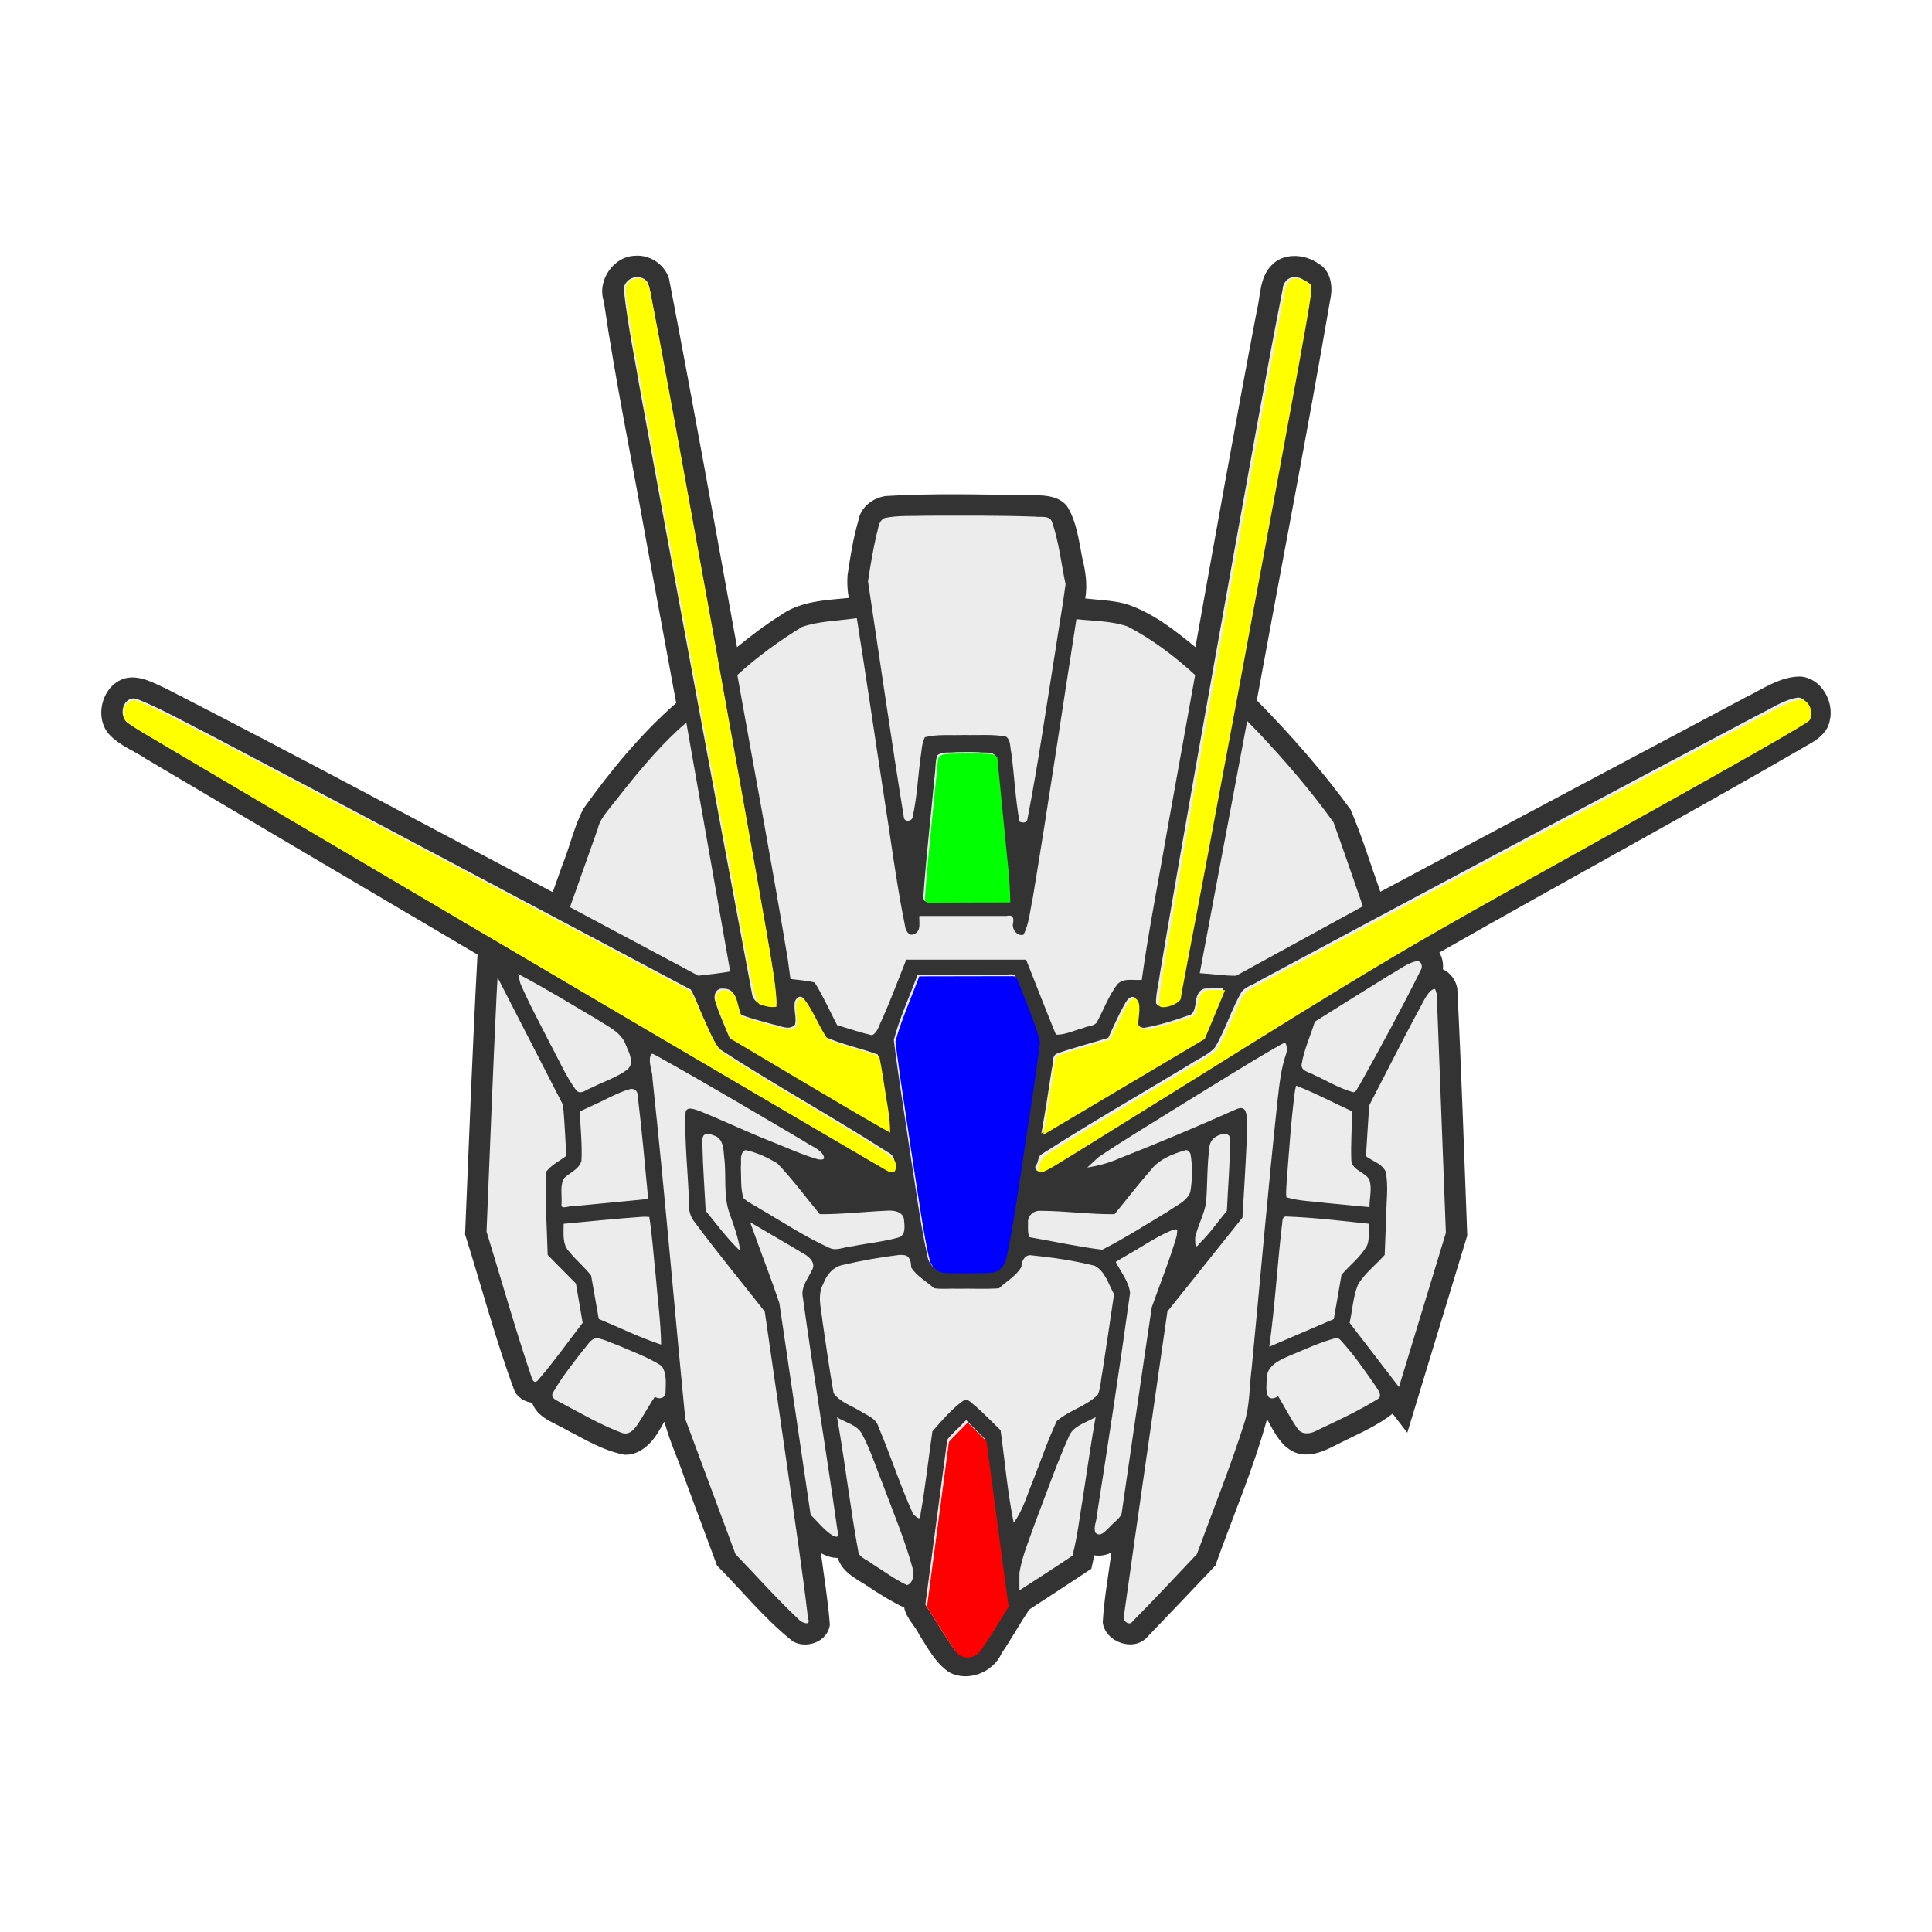 <?xml version="1.0" encoding="UTF-8" standalone="no"?>
<!-- Created with Inkscape (http://www.inkscape.org/) -->

<svg
   width="240mm"
   height="240mm"
   viewBox="0 0 240 240"
   version="1.1"
   id="svg1"
   xml:space="preserve"
   xmlns="http://www.w3.org/2000/svg"
   xmlns:svg="http://www.w3.org/2000/svg"><defs
     id="defs1" /><path
     id="path2"
     style="fill:#333333;fill-opacity:1"
     d="m 78.963,31.772 c -2.732,0.014 -4.834,3.095 -3.955,5.656 1.451,9.979 3.515,19.855 5.273,29.768 l 3.717,20.132 c -4.392,3.844 -8.128,8.381 -11.514,13.116 -1.172,2.236 -1.691,4.732 -2.641,7.06 l -1.181,3.324 C 52.666,102.369 36.734,93.792 20.632,85.54 19.041,84.816 17.29,83.798 15.486,84.276 12.62,85.134 11.578,89.307 13.728,91.403 c 1.269,1.282 3.012,1.904 4.481,2.909 13.69,8.112 27.403,16.185 41.109,24.27 -0.628,11.58 -1.057,23.169 -1.545,34.756 2.06,6.516 3.784,13.147 6.182,19.555 0.449,0.761 1.276,1.263 2.148,1.363 0.658,1.915 2.808,2.495 4.384,3.429 2.277,1.191 4.557,2.565 7.112,3.029 2.047,0.064 3.57,-1.65 4.464,-3.307 0.25,-0.242 0.507,-1.266 0.571,-0.455 0.61,2.207 1.598,4.285 2.323,6.455 1.372,3.693 2.744,7.385 4.116,11.078 3.127,3.14 5.92,6.644 9.408,9.402 1.708,1.018 4.403,0.02 4.607,-2.08 -0.225,-2.976 -0.717,-5.92 -1.109,-8.877 0.635,0.368 1.36,0.602 2.098,0.609 0.588,1.942 2.658,2.741 4.178,3.814 1.306,0.86 2.659,1.687 4.068,2.344 0.243,1.307 1.321,2.219 1.881,3.386 1.063,1.662 2.027,3.535 3.709,4.654 2.321,1.258 5.46,0.01 6.512,-2.354 1.209,-1.775 2.246,-3.685 3.445,-5.448 2.559,-1.698 5.152,-3.345 7.7,-5.06 0.141,-0.554 0.236,-1.117 0.371,-1.672 0.718,0.128 1.469,-0.013 2.119,-0.33 -0.378,2.885 -0.914,5.767 -1.072,8.669 0.304,2.424 3.794,3.694 5.488,1.859 2.845,-2.965 5.682,-5.938 8.504,-8.925 2.151,-6.055 4.713,-11.974 6.414,-18.18 0.915,1.64 1.856,3.671 3.828,4.252 2.175,0.585 4.184,-0.826 6.021,-1.674 1.977,-0.972 4.012,-1.887 5.754,-3.26 0.607,0.79 1.214,1.58 1.822,2.369 2.483,-8.165 4.968,-16.33 7.449,-24.496 -0.391,-10.242 -0.724,-20.489 -1.238,-30.725 -0.188,-1.003 -0.849,-1.93 -1.789,-2.354 0.077,-0.715 -0.066,-1.463 -0.441,-2.08 15.331,-8.747 30.87,-17.136 46.136,-25.991 1.092,-0.627 2.143,-1.527 2.369,-2.833 0.564,-2.384 -1.077,-5.28 -3.648,-5.462 -2.53,-0.012 -4.666,1.547 -6.852,2.608 -15.118,8.029 -30.228,16.073 -45.331,24.128 -1.216,-3.408 -2.278,-6.88 -3.697,-10.207 -3.515,-4.824 -7.464,-9.319 -11.65,-13.57 3.072,-16.757 6.319,-33.479 9.205,-50.268 0.221,-1.471 -0.153,-3.229 -1.56,-3.994 -1.723,-1.22 -4.411,-1.392 -5.896,0.303 -1.431,1.526 -1.283,3.744 -1.763,5.641 -2.647,13.882 -5.12,27.798 -7.616,41.71 -2.61,-2.154 -5.366,-4.307 -8.621,-5.371 -1.652,-0.443 -3.372,-0.49 -5.063,-0.678 0.295,-1.684 0.043,-3.393 -0.37,-5.032 -0.428,-2.194 -0.697,-4.528 -1.905,-6.456 -1.241,-1.506 -3.376,-1.309 -5.124,-1.357 -5.778,-0.067 -11.568,-0.236 -17.339,0.116 -1.631,0.203 -3.181,1.388 -3.451,3.069 -0.641,2.215 -1.009,4.505 -1.34,6.783 -0.061,0.939 -0.026,1.887 0.162,2.811 -2.925,0.28 -6.083,0.395 -8.55,2.199 -1.869,1.178 -3.635,2.514 -5.339,3.916 -2.77,-15.276 -5.513,-30.553 -8.453,-45.797 -0.538,-1.732 -2.337,-2.948 -4.143,-2.828 z" /><path
     id="path1"
     style="display:inline;fill:#ececec;fill-opacity:1"
     d="m 79.062,34.431 c -0.93,0.034 -1.772,0.906 -1.535,1.864 0.468,4.204 1.348,8.353 2.052,12.523 4.578,24.958 9.209,49.913 13.88,74.855 0.346,1.086 1.705,1.386 2.709,1.311 0.459,-0.037 0.229,-0.785 0.244,-1.139 -0.517,-4.819 -1.538,-9.568 -2.329,-14.348 -4.213,-23.681 -8.468,-47.356 -12.877,-70.999 -0.283,-1.146 -0.329,-2.382 -0.784,-3.466 -0.302,-0.431 -0.844,-0.643 -1.359,-0.602 z m 81.758,0.002 c -0.835,-0.029 -1.462,0.701 -1.486,1.502 -2.12,10.739 -4.006,21.521 -5.968,32.291 -3.152,17.614 -6.333,35.223 -9.3,52.868 -0.138,1.162 -0.487,2.349 -0.462,3.503 0.295,0.69 1.226,0.309 1.784,0.183 0.549,-0.149 1.171,-0.415 1.124,-1.086 2.995,-15.369 5.812,-30.772 8.687,-46.164 2.42,-13.155 4.946,-26.292 7.259,-39.464 0.073,-0.94 0.471,-1.923 0.192,-2.852 -0.308,-0.253 -0.672,-0.401 -1.02,-0.627 -0.261,-0.096 -0.531,-0.16 -0.811,-0.154 z m -45.707,29.631 c -1.732,0.069 -3.5,-0.071 -5.205,0.285 -0.819,0.325 -0.791,1.401 -1.039,2.124 -0.427,1.898 -0.758,3.828 -1.043,5.747 1.477,9.766 2.874,19.545 4.451,29.295 0.044,0.606 0.935,0.566 1.074,0.051 0.558,-2.401 0.657,-4.886 0.988,-7.326 0.151,-0.861 0.134,-1.817 0.547,-2.657 1.577,-0.41 3.254,-0.208 4.873,-0.281 1.729,0.054 3.487,-0.119 5.195,0.195 0.63,0.423 0.508,1.361 0.676,2.028 0.377,2.802 0.495,5.723 1.016,8.544 0.503,0.197 0.957,0.177 1.01,-0.448 1.33,-6.872 2.319,-13.806 3.433,-20.716 0.415,-2.778 0.917,-5.557 1.278,-8.334 -0.535,-2.565 -0.819,-5.203 -1.664,-7.691 -0.291,-0.907 -1.414,-0.594 -2.141,-0.701 -4.481,-0.16 -8.966,-0.124 -13.449,-0.116 z m -9.176,12.789 c -2.102,0.292 -4.282,0.323 -6.301,1.023 -2.854,1.738 -5.572,3.717 -8.041,5.973 2.095,11.759 4.309,23.498 6.26,35.282 0.113,0.827 0.229,1.653 0.34,2.48 1.004,0.132 2.024,0.188 3.008,0.439 1.058,1.693 1.869,3.525 2.787,5.295 1.447,0.425 2.874,0.925 4.346,1.26 0.747,-0.407 0.901,-1.375 1.288,-2.074 1.061,-2.407 1.976,-4.875 2.954,-7.317 4.964,0 9.927,0 14.891,0 1.232,3.108 2.441,6.225 3.707,9.318 1.187,0.035 2.293,-0.555 3.429,-0.839 0.511,-0.258 1.284,-0.21 1.628,-0.664 0.87,-1.599 1.479,-3.33 2.591,-4.78 0.783,-0.805 2.013,-0.432 3.01,-0.523 0.921,-6.602 2.237,-13.141 3.363,-19.71 1.083,-6.056 2.179,-12.11 3.268,-18.165 -2.535,-2.32 -5.304,-4.42 -8.354,-6.016 -2.047,-0.719 -4.261,-0.684 -6.396,-0.916 -1.809,11.525 -3.506,23.109 -5.414,34.592 -0.332,1.537 -0.448,3.169 -1.141,4.596 -0.766,0.276 -1.493,-0.673 -1.316,-1.412 0.148,-0.727 -0.064,-1.093 -0.829,-0.907 -3.604,0 -7.208,0 -10.811,0 -0.056,0.778 0.281,1.909 -0.678,2.261 -0.643,0.309 -1.05,-0.521 -1.105,-1.054 -1.097,-5.397 -1.771,-10.871 -2.642,-16.307 -1.124,-7.296 -2.178,-14.604 -3.343,-21.892 -0.165,0.019 -0.331,0.038 -0.496,0.057 z m 117.352,9.807 c -1.855,0.31 -3.427,1.468 -5.101,2.257 -20.636,10.93 -41.247,21.914 -61.822,32.954 -0.683,0.469 -1.602,0.671 -2.128,1.324 -1.288,2.221 -1.997,4.733 -3.323,6.929 -0.873,0.979 -2.178,1.435 -3.243,2.175 -6.081,3.676 -12.262,7.209 -18.24,11.06 -0.564,0.284 -0.371,1.008 -0.777,1.438 -0.242,0.516 0.364,0.901 0.805,0.664 3.065,-1.688 5.979,-3.648 8.969,-5.468 11.189,-6.946 22.292,-14.033 33.595,-20.794 11.674,-6.86 23.574,-13.289 35.381,-19.928 5.646,-3.202 11.358,-6.301 16.922,-9.644 0.792,-0.71 0.444,-2.148 -0.333,-2.756 -0.203,-0.149 -0.452,-0.232 -0.703,-0.213 z m -206.748,0.09 c -1.398,0.141 -1.725,2.167 -0.746,3.018 1.73,1.174 3.603,2.15 5.387,3.248 28.583,16.874 57.159,33.755 85.805,50.52 1.17,0.678 2.334,1.365 3.515,2.024 0.706,0.027 0.893,-0.794 0.603,-1.316 -0.016,-0.551 -0.389,-0.9 -0.862,-1.144 -6.872,-4.41 -14.049,-8.353 -20.879,-12.798 -0.895,-1.188 -1.399,-2.647 -2.035,-3.991 -0.52,-1.11 -0.906,-2.344 -1.508,-3.378 -19.903,-10.547 -39.771,-21.161 -59.711,-31.637 -2.96,-1.491 -5.85,-3.149 -8.923,-4.4 -0.207,-0.079 -0.427,-0.133 -0.646,-0.147 z m 138.201,3.816 c -1.902,10.108 -3.801,20.217 -5.705,30.324 1.501,0.088 3.035,0.327 4.515,0.321 5.249,-2.876 10.499,-5.752 15.748,-8.628 -1.221,-3.475 -2.394,-6.975 -3.648,-10.434 -2.839,-3.95 -6.022,-7.652 -9.359,-11.189 -0.455,-0.464 -0.909,-0.929 -1.364,-1.393 -0.062,0.333 -0.125,0.665 -0.188,0.998 z M 84.548,90.384 c -3.25,2.938 -5.968,6.404 -8.678,9.831 -0.636,0.846 -1.377,1.638 -1.6,2.708 -1.156,3.257 -2.312,6.515 -3.468,9.772 5.315,2.838 10.632,5.672 15.947,8.508 1.321,-0.16 2.646,-0.29 3.957,-0.52 -1.817,-10.308 -3.633,-20.617 -5.449,-30.926 -0.236,0.209 -0.473,0.418 -0.709,0.627 z m 34.234,3.049 c -0.763,0.117 -1.714,-0.114 -2.346,0.391 -0.286,0.788 -0.192,1.73 -0.333,2.577 -0.452,4.865 -1.026,9.722 -1.372,14.596 -0.077,0.634 -0.054,1.168 0.729,0.941 3.284,0 6.568,0 9.853,0 0.004,-3.109 -0.497,-6.193 -0.741,-9.289 -0.287,-2.904 -0.591,-5.806 -0.863,-8.711 -0.47,-0.643 -1.428,-0.375 -2.121,-0.493 -0.935,-0.037 -1.871,-0.029 -2.806,-0.011 z m 57.174,25.959 c -1.208,0.271 -2.207,1.117 -3.284,1.695 -3.121,1.929 -6.229,3.879 -9.339,5.826 -0.539,1.755 -1.336,3.45 -1.635,5.268 -0.135,0.913 0.98,0.993 1.552,1.353 1.567,0.712 3.065,1.634 4.725,2.109 0.531,0.177 0.659,-0.607 0.941,-0.91 2.622,-4.688 5.185,-9.413 7.576,-14.223 0.297,-0.454 0.083,-1.178 -0.537,-1.119 z m -111.334,2.721 c 1.11,2.613 2.5,5.109 3.769,7.651 1.039,1.897 1.891,3.92 3.18,5.667 0.566,0.66 1.319,-0.147 1.941,-0.325 1.463,-0.751 3.089,-1.244 4.411,-2.236 0.934,-0.813 0.236,-2.079 -0.15,-2.985 -0.543,-1.665 -2.288,-2.381 -3.634,-3.275 -3.24,-1.907 -6.447,-3.881 -9.78,-5.624 0.088,0.376 0.176,0.751 0.264,1.127 z m 49.248,-0.711 c -0.963,2.582 -2.138,5.103 -2.834,7.773 0.549,4.65 1.346,9.283 2.006,13.924 0.705,4.287 1.212,8.614 2.152,12.857 0.132,1.032 0.956,1.955 2.043,1.948 1.938,0.092 3.894,0.128 5.828,-0.03 1.147,-0.098 1.738,-1.225 1.879,-2.248 0.977,-4.781 1.597,-9.628 2.36,-14.447 0.565,-3.98 1.252,-7.953 1.709,-11.942 -0.678,-2.73 -1.89,-5.296 -2.864,-7.929 -0.251,-0.521 -1.137,-0.113 -1.656,-0.243 -3.497,0 -6.994,0 -10.491,0 -0.044,0.112 -0.087,0.224 -0.131,0.336 z m -52.172,1.959 c -0.481,9.876 -0.843,19.758 -1.26,29.637 1.848,5.995 3.549,12.04 5.557,17.982 0.202,0.694 0.493,0.972 0.99,0.291 1.912,-2.221 3.602,-4.624 5.395,-6.941 -0.28,-1.63 -0.561,-3.259 -0.84,-4.889 -1.171,-1.182 -2.338,-2.366 -3.508,-3.549 -0.084,-3.445 -0.36,-6.895 -0.184,-10.34 0.65,-0.844 1.674,-1.34 2.518,-1.982 -0.163,-2.11 -0.206,-4.252 -0.441,-6.342 -2.698,-5.274 -5.405,-10.543 -8.117,-15.811 -0.036,0.648 -0.073,1.296 -0.109,1.943 z m 88.254,-0.57 c -0.871,-0.062 -1.323,0.805 -1.379,1.559 -0.14,0.692 -0.162,1.718 -1.055,1.827 -1.753,0.622 -3.549,1.181 -5.381,1.502 -0.497,0.009 -1.1,-0.411 -0.92,-0.974 3.2e-4,-0.897 0.385,-1.926 -0.157,-2.728 -0.701,-0.5 -1.182,0.446 -1.466,0.965 -0.718,1.288 -1.292,2.648 -1.923,3.978 -2.134,0.688 -4.325,1.202 -6.43,1.982 -0.631,0.344 -0.367,1.242 -0.575,1.833 -0.41,2.689 -0.818,5.379 -1.306,8.055 6.689,-3.977 13.384,-7.944 20.076,-11.916 0.851,-2.029 1.696,-4.06 2.545,-6.09 -0.676,0.004 -1.353,-0.008 -2.029,0.006 z m 27.736,0.318 c -0.706,0.744 -1.075,1.776 -1.609,2.656 -2.047,3.828 -3.998,7.706 -5.994,11.56 -0.132,2.1 -0.266,4.199 -0.402,6.299 0.806,0.619 1.976,0.921 2.438,1.889 0.394,1.831 0.08,3.728 0.078,5.585 -0.063,1.599 -0.126,3.199 -0.189,4.798 -1.101,1.239 -2.485,2.267 -3.328,3.713 -0.601,1.502 -0.675,3.151 -1.026,4.721 2.043,2.658 4.085,5.316 6.129,7.973 1.942,-6.385 3.887,-12.769 5.828,-19.154 -0.382,-9.888 -0.76,-19.776 -1.133,-29.664 -0.22,-0.63 -0.097,-0.874 -0.791,-0.375 z m -87.957,-0.307 c -0.866,-0.032 -1.15,0.978 -0.855,1.652 0.442,1.507 1.14,2.924 1.71,4.385 6.609,3.895 13.16,7.891 19.828,11.682 0.038,-2.014 -0.471,-3.99 -0.728,-5.978 -0.207,-1.183 -0.344,-2.379 -0.637,-3.545 -2.106,-0.778 -4.334,-1.23 -6.395,-2.123 -1.08,-1.542 -1.674,-3.384 -2.846,-4.863 -0.516,-0.553 -1.168,0.165 -1.096,0.76 -0.087,0.835 0.253,1.71 0.047,2.516 -0.75,0.785 -1.846,0.112 -2.721,-0.037 -1.372,-0.384 -2.71,-0.702 -4.008,-1.211 -0.596,-0.953 -0.344,-2.389 -1.359,-3.062 -0.287,-0.146 -0.623,-0.176 -0.941,-0.174 z m 69.357,6.971 c -4.371,2.497 -8.624,5.204 -12.919,7.832 -3.248,2.04 -6.554,3.998 -9.725,6.152 -0.46,0.427 -0.919,0.854 -1.379,1.281 1.365,-0.219 2.696,-0.569 3.961,-1.132 4.799,-1.884 9.549,-3.891 14.259,-5.987 0.459,-0.193 1.03,-0.516 1.393,0.03 0.429,1.009 0.168,2.18 0.213,3.254 -0.141,3.356 -0.355,6.703 -0.547,10.051 -3.109,3.889 -6.217,7.779 -9.326,11.668 -1.811,12.659 -3.655,25.314 -5.424,37.979 -0.044,0.566 0.741,1.084 1.1,0.514 2.719,-2.733 5.334,-5.568 7.99,-8.361 1.977,-5.423 4.147,-10.781 5.891,-16.284 0.701,-2.188 0.613,-4.518 0.91,-6.776 1.074,-11.132 2.032,-22.292 3.226,-33.399 0.226,-1.92 0.416,-3.861 1.059,-5.695 0.148,-0.419 0.105,-1.205 -0.162,-1.382 -0.173,0.086 -0.346,0.171 -0.52,0.257 z m -78.346,1.625 c -0.126,0.859 0.321,1.71 0.312,2.584 1.513,14.077 2.695,28.207 4.075,42.301 2.077,5.59 4.156,11.179 6.232,16.77 2.682,2.78 5.241,5.686 8.07,8.318 0.531,0.312 1.282,0.551 0.943,-0.346 -0.689,-5.978 -1.619,-11.928 -2.449,-17.889 -0.97,-6.735 -1.951,-13.468 -2.923,-20.203 -2.89,-3.692 -5.878,-7.298 -8.669,-11.064 -0.588,-0.684 -0.808,-1.563 -0.744,-2.451 -0.11,-3.748 -0.57,-7.47 -0.429,-11.22 0.128,-0.824 1.128,-0.381 1.634,-0.226 3.002,1.199 5.917,2.607 8.925,3.796 1.949,0.761 3.864,1.657 5.869,2.241 0.778,0.139 1.015,-0.07 0.523,-0.748 -0.556,-0.642 -1.463,-0.963 -2.169,-1.457 -6.083,-3.588 -12.16,-7.189 -18.328,-10.631 -0.522,-0.229 -0.729,-0.54 -0.872,0.224 z m 80.131,4.055 c -0.499,3.723 -0.736,7.482 -1.027,11.227 -0.031,0.683 -0.128,1.367 -0.042,2.05 1.578,0.487 3.265,0.489 4.895,0.708 1.808,0.175 3.617,0.346 5.426,0.517 -0.025,-1.153 0.375,-2.377 -0.057,-3.486 -0.617,-0.938 -2.23,-1.135 -2.208,-2.482 -0.062,-1.977 0.079,-3.956 0.108,-5.934 -2.32,-1.064 -4.576,-2.271 -6.959,-3.191 -0.046,0.197 -0.091,0.395 -0.137,0.592 z m -82.553,-0.176 c -1.639,0.443 -3.111,1.361 -4.667,2.027 -0.539,0.255 -1.078,0.511 -1.618,0.764 0.054,2.037 0.305,4.08 0.196,6.116 -0.273,1.06 -1.419,1.467 -2.141,2.156 -0.587,0.97 -0.24,2.183 -0.34,3.257 -0.118,0.751 1.005,0.137 1.474,0.243 3.1,-0.289 6.199,-0.588 9.297,-0.896 -0.413,-4.371 -0.81,-8.749 -1.335,-13.104 -0.071,-0.39 -0.486,-0.636 -0.866,-0.562 z m 9.545,5.584 c -0.815,0.014 -0.576,0.998 -0.604,1.549 0.058,2.671 0.267,5.33 0.401,7.998 1.388,1.711 2.704,3.487 4.307,5.01 -0.243,-1.61 -0.782,-3.142 -1.337,-4.662 -0.81,-2.25 -0.371,-4.675 -0.67,-7.003 -0.089,-0.987 -0.103,-2.344 -1.258,-2.693 -0.265,-0.11 -0.55,-0.206 -0.839,-0.199 z m 64.197,0.002 c -0.927,0.067 -1.816,0.739 -1.826,1.727 -0.307,2.213 -0.228,4.455 -0.402,6.676 -0.2,1.571 -1.066,2.97 -1.369,4.502 0.032,0.617 -0.081,1.595 0.562,0.678 1.265,-1.22 2.256,-2.69 3.381,-4.035 0.131,-2.991 0.413,-5.984 0.365,-8.979 0.031,-0.423 -0.337,-0.585 -0.711,-0.568 z m -4.863,2.045 c -1.582,0.447 -3.196,1.097 -4.24,2.433 -1.561,1.78 -3.003,3.662 -4.506,5.491 -3.081,0.035 -6.135,-0.418 -9.223,-0.418 -0.851,-0.055 -1.621,0.637 -1.522,1.512 0.001,0.591 -0.073,1.211 0.182,1.763 3.014,0.519 6.002,1.188 9.039,1.557 2.815,-1.433 5.481,-3.151 8.191,-4.771 0.958,-0.705 2.267,-1.2 2.74,-2.373 0.259,-1.552 0.295,-3.172 0.035,-4.725 -0.077,-0.279 -0.388,-0.634 -0.697,-0.469 z m -54.787,0.068 c -0.553,0.474 -0.285,1.368 -0.379,2.021 0.054,1.267 -0.047,2.585 0.307,3.811 0.542,0.571 1.377,0.885 2.041,1.347 2.888,1.662 5.676,3.53 8.722,4.895 0.892,0.365 1.831,-0.177 2.734,-0.225 1.92,-0.384 3.887,-0.566 5.773,-1.097 0.962,-0.293 0.745,-1.427 0.695,-2.191 -0.106,-1.054 -1.315,-1.212 -2.163,-1.138 -2.785,0.119 -5.527,0.453 -8.306,0.433 -1.741,-2.105 -3.367,-4.321 -5.254,-6.297 -1.182,-0.722 -2.479,-1.33 -3.832,-1.637 -0.135,-0.039 -0.234,-0.014 -0.338,0.078 z m 67.432,8.146 c -0.673,-0.075 -0.495,0.758 -0.612,1.205 -0.572,4.992 -0.864,10.002 -1.558,14.973 2.675,-1.142 5.348,-2.288 8.018,-3.441 0.318,-1.834 0.637,-3.668 0.957,-5.502 1.066,-1.23 2.435,-2.248 3.205,-3.705 0.301,-0.844 0.126,-1.757 0.174,-2.633 -3.387,-0.362 -6.78,-0.779 -10.184,-0.896 z m -80.064,0.033 c -3.259,0.231 -6.51,0.57 -9.764,0.869 0.015,1.196 -0.208,2.584 0.74,3.514 0.824,1.027 1.885,1.893 2.674,2.917 0.316,1.797 0.63,3.595 0.95,5.392 2.581,1.063 5.091,2.316 7.748,3.182 -0.04,-2.899 -0.459,-5.78 -0.684,-8.669 -0.269,-2.396 -0.402,-4.809 -0.791,-7.188 -0.291,-0.013 -0.582,-0.042 -0.873,-0.016 z m 13.906,2.053 c 1.029,2.891 2.163,5.755 3.127,8.663 1.297,8.774 2.592,17.549 3.889,26.324 0.88,0.816 1.627,1.827 2.629,2.486 0.804,0.487 0.913,0.116 0.688,-0.667 -1.373,-9.706 -2.981,-19.38 -4.321,-29.092 -0.145,-1.107 0.697,-2.154 1.173,-3.138 0.509,-0.863 -0.314,-1.663 -1.033,-2.042 -2.203,-1.332 -4.442,-2.604 -6.657,-3.916 0.169,0.461 0.337,0.922 0.506,1.383 z m 51.861,-0.367 c -1.886,0.783 -3.584,1.976 -5.363,2.975 -0.529,0.314 -1.058,0.628 -1.588,0.941 0.636,1.252 1.627,2.424 1.787,3.853 -1.278,9.24 -2.692,18.463 -4.134,27.679 -0.026,0.695 -0.44,1.427 -0.176,2.101 0.619,0.658 1.317,-0.281 1.766,-0.692 0.47,-0.549 1.183,-0.979 1.482,-1.616 1.26,-8.565 2.467,-17.143 3.759,-25.699 1.039,-2.952 2.228,-5.858 3.095,-8.865 0.044,-0.751 0.3,-0.975 -0.627,-0.676 z m -33.838,3.053 c -2.354,0.283 -4.7,0.704 -7.01,1.242 -1.183,0.234 -2.008,1.206 -2.404,2.296 -0.836,1.485 -0.252,3.227 -0.106,4.808 0.434,2.942 0.842,5.89 1.364,8.818 0.773,1.097 2.157,1.534 3.267,2.21 0.853,0.543 2.026,0.918 2.311,1.999 1.52,3.573 2.701,7.287 4.306,10.822 0.464,0.426 0.954,0.918 0.92,-0.046 0.609,-3.39 0.974,-6.845 1.471,-10.235 1.217,-1.372 2.415,-2.823 3.931,-3.874 0.569,-0.206 1.024,0.494 1.462,0.77 1.064,0.947 2.049,1.978 3.074,2.966 0.534,3.832 0.856,7.699 1.631,11.492 1.176,-1.581 1.677,-3.517 2.428,-5.312 0.965,-2.443 1.807,-4.951 2.927,-7.323 1.53,-1.33 3.641,-1.825 5.084,-3.258 0.381,-0.845 0.367,-1.839 0.564,-2.747 0.503,-3.249 0.983,-6.501 1.463,-9.753 -0.692,-1.218 -1.084,-2.835 -2.41,-3.533 -2.563,-0.639 -5.19,-1.03 -7.817,-1.293 -0.815,-0.154 -1.296,0.715 -1.273,1.42 -0.632,1.138 -1.861,1.796 -2.79,2.675 -1.672,0.124 -3.427,0.018 -5.131,0.053 -0.975,-0.043 -2.011,0.085 -2.948,-0.063 -0.938,-0.863 -2.15,-1.5 -2.84,-2.591 0.016,-0.641 -0.151,-1.505 -0.957,-1.529 -0.172,-0.021 -0.343,-0.019 -0.516,-0.014 z m 54.258,10.326 c -1.988,0.508 -3.864,1.41 -5.76,2.19 -1.198,0.517 -2.756,1.174 -2.84,2.687 0.009,0.782 -0.208,1.67 0.176,2.379 0.313,0.428 0.897,0.178 1.236,-0.023 0.865,1.404 1.588,2.912 2.566,4.238 0.695,0.611 1.641,0.362 2.363,-0.053 2.545,-1.195 5.105,-2.395 7.498,-3.875 0.57,-0.454 -0.1,-1.171 -0.363,-1.634 -1.365,-1.968 -2.738,-3.955 -4.371,-5.712 -0.172,-0.103 -0.279,-0.298 -0.506,-0.197 z m -91.924,-0.008 c -0.737,0.165 -1.109,0.999 -1.615,1.515 -1.317,1.721 -2.694,3.421 -3.76,5.313 -0.312,0.676 0.502,0.908 0.957,1.188 2.527,1.334 5.009,2.797 7.693,3.796 1.143,0.319 1.783,-0.923 2.3,-1.711 0.596,-0.927 1.107,-1.911 1.744,-2.811 0.485,0.396 1.305,0.182 1.314,-0.512 0.029,-1.095 0.175,-2.372 -0.486,-3.309 -1.678,-1.086 -3.593,-1.763 -5.42,-2.562 -0.9,-0.313 -1.776,-0.788 -2.729,-0.908 z m 61.113,10.316 c -0.941,0.448 -1.999,0.909 -2.392,1.963 -1.569,3.495 -2.812,7.128 -4.189,10.702 -0.702,2.036 -1.588,4.044 -1.937,6.179 -0.013,0.729 0.004,1.46 0.002,2.189 2.195,-1.435 4.414,-2.831 6.584,-4.305 0.636,-2.432 0.905,-4.949 1.328,-7.426 0.509,-3.263 0.967,-6.534 1.547,-9.785 -0.314,0.161 -0.629,0.322 -0.943,0.482 z m -30.99,0.586 c 0.897,5.278 1.521,10.603 2.5,15.865 0.336,0.575 1.117,0.838 1.648,1.267 1.442,0.9 2.816,1.938 4.358,2.663 0.846,-0.279 0.872,-1.433 0.68,-2.166 -0.977,-3.541 -2.416,-6.936 -3.69,-10.377 -0.87,-2.128 -1.541,-4.359 -2.663,-6.372 -0.676,-1.048 -2.019,-1.294 -3.021,-1.929 0.062,0.35 0.125,0.699 0.188,1.049 z m 15.48,-0.322 c -0.635,0.701 -1.437,1.321 -1.976,2.07 -0.906,6.821 -1.813,13.641 -2.721,20.461 1.24,1.865 2.325,3.841 3.662,5.637 0.788,1.009 2.489,0.777 3.105,-0.305 1.245,-1.711 2.262,-3.577 3.395,-5.363 -0.909,-6.842 -1.822,-13.683 -2.738,-20.523 -0.782,-0.786 -1.568,-1.569 -2.352,-2.354 -0.125,0.126 -0.25,0.251 -0.375,0.377 z" /><g
     id="layer1"
     transform="translate(32.222,-3.421)" /><path
     style="fill:#ffff00;fill-opacity:1;stroke-width:0.493"
     d="m 358.272,471.473 c -4.617,-1.447 -3.255,4.088 -16.598,-67.452 -25.339,-135.85 -45.135,-243.782 -46.921,-255.82 -2.03,-13.685 -1.951,-14.849 1.148,-16.764 3.432,-2.121 7.127,-0.87 8.335,2.822 1.308,3.997 22.126,117.471 43.455,236.86 14.555,81.474 15.999,90.124 16.174,96.895 l 0.102,3.961 -1.726,0.101 c -0.949,0.055 -2.736,-0.216 -3.97,-0.603 z"
     id="path3"
     transform="scale(0.265)" /><path
     style="fill:#ffff00;fill-opacity:1;stroke-width:0.493"
     d="m 543.856,471.895 c -1.197,-0.483 -0.59,-5.444 3.849,-31.455 14.294,-83.77 51.399,-290.225 54.993,-305.988 0.147,-0.645 0.932,-1.837 1.744,-2.65 1.316,-1.316 1.729,-1.453 3.797,-1.254 1.346,0.129 3.2,0.779 4.416,1.546 1.928,1.217 2.096,1.49 2.095,3.413 -0.002,4.303 -3.589,24.031 -36.783,202.322 -9.195,49.389 -16.673,89.085 -21.442,113.833 -1.611,8.358 -2.929,15.588 -2.929,16.066 0,2.348 -6.915,5.306 -9.74,4.166 z"
     id="path4"
     transform="scale(0.265)" /><path
     style="fill:#ffff00;fill-opacity:1;stroke-width:0.493"
     d="m 415.259,548.481 c -1.085,-0.638 -18.951,-11.102 -39.701,-23.251 C 313.539,488.917 99.556,362.856 68.239,344.184 c -4.241,-2.529 -8.315,-5.315 -9.053,-6.193 -1.189,-1.413 -1.317,-1.903 -1.119,-4.29 0.187,-2.258 0.477,-2.921 1.787,-4.092 0.86,-0.768 2.11,-1.397 2.778,-1.397 3.339,0 22.783,9.976 122.805,63.003 80.867,42.872 137.235,72.813 138.11,73.36 0.614,0.384 2.336,3.772 4.422,8.699 5.54,13.087 8.531,18.659 10.847,20.209 5.264,3.522 18.677,11.771 36.063,22.178 10.545,6.312 24.688,14.902 31.428,19.089 12.984,8.065 13.638,8.656 13.638,12.32 0,2.747 -1.597,3.228 -4.685,1.41 z"
     id="path5"
     transform="scale(0.265)" /><path
     style="fill:#ffff00;fill-opacity:1;stroke-width:0.493"
     d="m 486.725,548.972 c -0.513,-1.338 1.355,-5.741 2.946,-6.941 2.885,-2.176 16.799,-10.731 41.979,-25.81 13.834,-8.284 27.704,-16.597 30.824,-18.473 3.119,-1.876 6.264,-3.972 6.988,-4.659 1.698,-1.61 3.413,-4.88 7.971,-15.196 5.556,-12.576 5.485,-12.473 10.553,-15.259 20.373,-11.2 216.792,-115.88 242.779,-129.388 8.812,-4.581 12.69,-5.914 14.707,-5.055 3.194,1.359 4.681,6.38 2.801,9.461 -0.929,1.523 -33.097,19.834 -111.213,63.306 -80.537,44.82 -87.838,49.152 -184.968,109.75 -29.444,18.37 -55.695,34.647 -58.336,36.172 -4.874,2.814 -6.562,3.316 -7.031,2.092 z"
     id="path6"
     transform="scale(0.265)" /><path
     style="fill:#ff0000;fill-opacity:1;stroke-width:0.145"
     d="m 452.116,776.854 c -1.106,-0.25 -2.219,-0.807 -2.972,-1.487 -1.03,-0.931 -4.178,-5.48 -7.723,-11.163 -4.759,-7.628 -5.579,-8.933 -6.211,-9.879 l -0.679,-1.017 5.144,-38.646 5.144,-38.646 0.522,-0.654 c 0.287,-0.36 2.274,-2.419 4.416,-4.577 l 3.894,-3.923 4.397,4.394 4.397,4.395 5.174,38.755 5.174,38.755 -1.914,3.124 c -1.052,1.718 -2.887,4.725 -4.077,6.683 -2.537,4.173 -6.977,10.87 -7.743,11.678 -1.709,1.803 -4.626,2.73 -6.941,2.207 z"
     id="path7"
     transform="scale(0.265)" /><path
     style="fill:#0000ff;fill-opacity:1;stroke-width:0.18"
     d="m 444.47,596.794 c -1.538,-0.081 -3.017,-0.255 -3.443,-0.405 -1.882,-0.664 -3.601,-2.149 -4.553,-3.935 -1.187,-2.227 -3.439,-14.259 -6.655,-35.563 -0.799,-5.289 -1.726,-11.354 -2.061,-13.48 -0.335,-2.125 -0.695,-4.471 -0.8,-5.212 -0.105,-0.741 -1.197,-8.02 -2.427,-16.176 -2.468,-16.355 -3.191,-21.379 -4.145,-28.806 l -0.642,-4.992 0.731,-2.522 c 1.112,-3.838 2.791,-8.482 6.104,-16.88 1.657,-4.201 3.316,-8.427 3.686,-9.391 l 0.674,-1.752 21.504,-0.042 c 11.827,-0.023 21.887,-0.04 22.355,-0.037 1.027,0.005 1.695,0.444 2.036,1.338 0.132,0.345 1.61,4.106 3.286,8.356 4.374,11.096 5.898,15.398 7.034,19.844 l 0.36,1.411 -0.361,2.942 c -0.653,5.318 -1.61,12.167 -2.796,20.016 -0.642,4.251 -1.768,11.732 -2.501,16.625 -4.971,33.177 -6.535,43.103 -8.282,52.571 -1.829,9.91 -2.075,10.812 -3.508,12.855 -1.337,1.906 -2.842,2.766 -5.367,3.067 -1.952,0.233 -16.663,0.354 -20.227,0.167 z"
     id="path8"
     transform="scale(0.265)" /><path
     style="fill:#00ff00;fill-opacity:1;stroke-width:0.111"
     d="m 434.714,423.138 c -0.607,-0.19 -0.98,-0.695 -1.103,-1.49 -0.093,-0.602 0.627,-9.759 1.536,-19.532 0.411,-4.421 0.627,-6.601 2.095,-21.187 0.515,-5.112 1.087,-10.887 1.272,-12.834 0.185,-1.947 0.385,-3.889 0.444,-4.315 0.059,-0.426 0.184,-1.92 0.278,-3.319 0.178,-2.66 0.37,-4.091 0.697,-5.193 0.186,-0.626 0.225,-0.672 0.863,-1.022 1.228,-0.674 2.032,-0.805 5.85,-0.953 6.513,-0.253 16.751,-0.081 18.396,0.309 0.886,0.21 1.643,0.598 2.104,1.078 l 0.363,0.378 0.49,5.08 c 0.27,2.794 1.011,10.308 1.647,16.697 0.636,6.389 1.288,13.011 1.447,14.715 0.159,1.704 0.537,5.446 0.839,8.316 0.683,6.489 1.047,10.355 1.263,13.425 0.177,2.514 0.388,7.291 0.39,8.822 l 0.001,0.911 -18.947,0.038 c -10.421,0.021 -19.096,0.069 -19.279,0.107 -0.183,0.038 -0.474,0.024 -0.648,-0.03 z"
     id="path9"
     transform="scale(0.265)" /><path
     style="fill:#ffff00;fill-opacity:1;stroke-width:0.109"
     d="m 413.227,528.685 c -10.464,-5.988 -21.287,-12.346 -41.054,-24.113 -15.407,-9.172 -21.034,-12.517 -25.461,-15.134 l -4.304,-2.545 -0.254,-0.661 c -0.139,-0.364 -1.028,-2.511 -1.974,-4.772 -2.06,-4.923 -2.896,-7.078 -3.783,-9.758 -0.854,-2.578 -0.955,-3.115 -0.784,-4.152 0.241,-1.463 0.882,-2.472 1.906,-3 1.041,-0.536 3.557,-0.431 4.913,0.206 0.295,0.138 0.831,0.551 1.191,0.917 1.135,1.151 1.644,2.333 2.455,5.7 0.63,2.615 0.872,3.393 1.353,4.354 l 0.354,0.707 1.575,0.566 c 2.322,0.835 5.287,1.723 9.869,2.958 2.243,0.605 5.034,1.365 6.2,1.69 2.76,0.769 3.223,0.858 4.46,0.857 1.239,-0.001 2.021,-0.244 2.88,-0.893 0.57,-0.43 0.572,-0.435 0.695,-1.259 0.164,-1.105 0.155,-1.95 -0.04,-3.733 -0.41,-3.743 -0.402,-5.818 0.027,-6.786 0.501,-1.129 1.62,-1.935 2.489,-1.794 0.68,0.11 1.146,0.53 2.148,1.935 1.23,1.723 2.394,3.682 3.901,6.561 0.66,1.261 1.706,3.257 2.324,4.436 1.186,2.261 2.571,4.642 3.269,5.619 0.469,0.657 0.384,0.614 3.68,1.857 2.612,0.985 4.379,1.556 10.442,3.374 4.347,1.303 10.239,3.192 10.374,3.326 0.243,0.239 1.74,8.655 2.631,14.789 0.122,0.838 0.485,3.114 0.808,5.058 1.239,7.461 1.514,9.635 1.695,13.404 0.066,1.372 0.1,2.514 0.074,2.539 -0.025,0.025 -1.853,-0.989 -4.062,-2.253 z"
     id="path10"
     transform="scale(0.265)" /><path
     style="fill:#ffff00;fill-opacity:1;stroke-width:0.109"
     d="m 489.046,531.732 c 0.378,-1.622 2.466,-14.376 4.13,-25.231 0.391,-2.548 0.78,-4.946 0.865,-5.33 0.085,-0.384 0.213,-1.403 0.283,-2.264 0.191,-2.356 0.612,-3.422 1.572,-3.981 0.946,-0.551 7.017,-2.483 15.508,-4.935 2.483,-0.717 5.517,-1.615 6.743,-1.994 l 2.229,-0.69 1.437,-3.097 c 3.804,-8.202 5.865,-12.282 7.124,-14.103 1.241,-1.795 2.451,-2.369 3.682,-1.748 0.365,0.184 0.56,0.384 0.787,0.807 0.761,1.42 0.905,3.27 0.523,6.699 -0.115,1.032 -0.242,2.421 -0.283,3.086 -0.065,1.071 -0.049,1.265 0.141,1.686 0.459,1.016 1.716,1.831 2.955,1.917 0.544,0.038 1.18,-0.046 2.672,-0.351 2.452,-0.502 6.08,-1.408 8.733,-2.182 2.399,-0.7 9.855,-3.129 10.607,-3.456 0.287,-0.125 0.713,-0.433 0.945,-0.685 0.867,-0.941 1.228,-2.004 1.748,-5.154 0.385,-2.335 0.713,-3.433 1.293,-4.33 0.802,-1.241 1.802,-1.964 3.04,-2.197 0.673,-0.127 8.497,-0.153 8.496,-0.029 -2.4e-4,0.045 -2.144,5.209 -4.764,11.476 l -4.763,11.394 -13.32,7.902 c -7.326,4.346 -24.138,14.323 -37.359,22.172 -13.222,7.848 -24.274,14.407 -24.561,14.574 l -0.522,0.304 z"
     id="path11"
     transform="scale(0.265)" /></svg>
